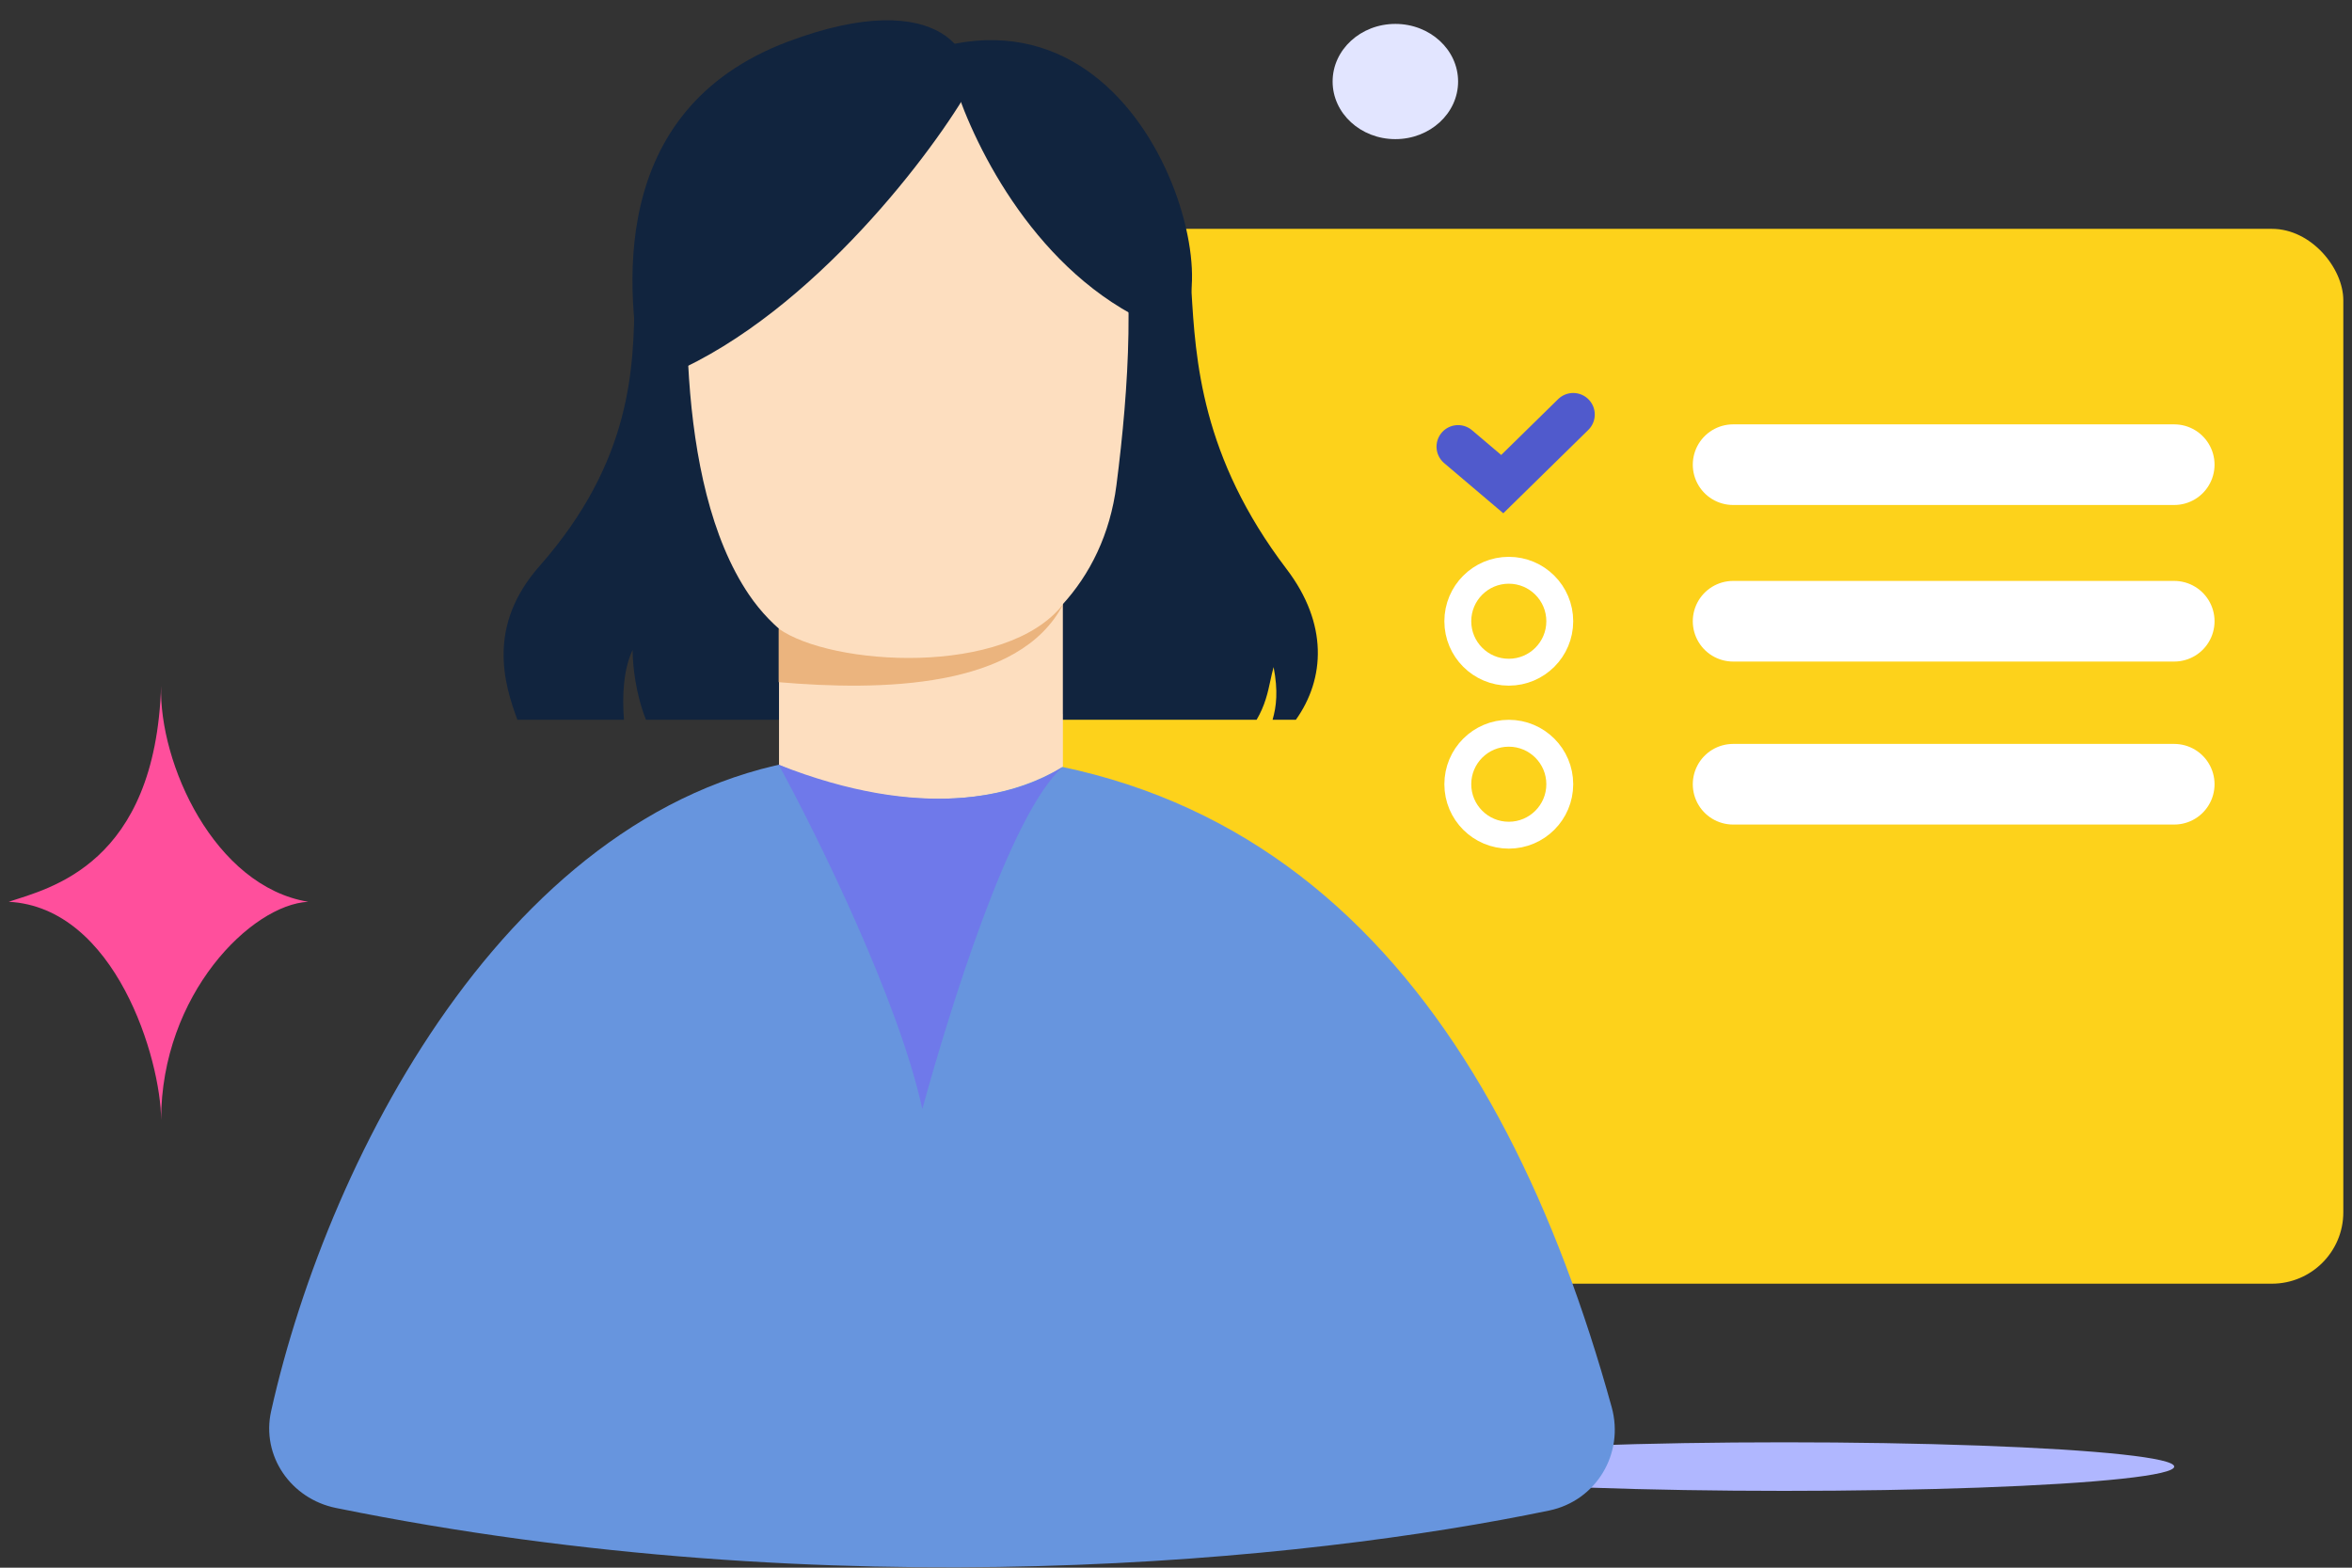 <svg width="114" height="76" viewBox="0 0 114 76" fill="none" xmlns="http://www.w3.org/2000/svg">
<rect x="0" y="0" width="114" height="76" fill="#333333" stroke="none"/>
<ellipse cx="86.482" cy="71.099" rx="18.902" ry="1.177" fill="#B0B7FF"/>
<ellipse cx="67.632" cy="3.952" rx="3.041" ry="2.793" fill="#E2E5FF"/>
<rect x="48.731" y="11.094" width="64.848" height="51.138" rx="3.462" fill="#FDD21B"/>
<path fill-rule="evenodd" clip-rule="evenodd" d="M57.746 14.036C57.946 17.441 58.221 22.147 62.357 27.583C64.379 30.239 64.226 32.906 62.81 34.894H61.681C61.868 34.244 61.955 33.5 61.731 32.34C61.672 32.546 61.626 32.76 61.578 32.981C61.453 33.565 61.315 34.204 60.907 34.894H48.731L50.682 18.39C51.852 16.569 54.241 12.865 54.428 12.615C54.493 12.529 54.759 12.312 55.106 12.029C55.765 11.493 56.714 10.721 57.123 10.159C57.575 11.125 57.652 12.437 57.746 14.036Z" fill="#11243E"/>
<path d="M105.383 22.527H84.003" stroke="white" stroke-width="3.909" stroke-linecap="round"/>
<path d="M105.383 30.117H84.003" stroke="white" stroke-width="3.909" stroke-linecap="round"/>
<path d="M105.383 38.019H84.003" stroke="white" stroke-width="3.909" stroke-linecap="round"/>
<path fill-rule="evenodd" clip-rule="evenodd" d="M30.754 14.446C30.713 17.776 30.658 22.326 26.149 27.444C23.608 30.328 24.413 33.099 25.078 34.894H30.243C30.151 33.734 30.215 32.458 30.663 31.504C30.663 32.289 30.817 33.652 31.31 34.894H39.261L37.31 18.39C36.139 16.569 33.751 12.865 33.564 12.615C33.499 12.528 33.274 12.373 32.982 12.171C32.432 11.79 31.642 11.244 31.235 10.684C30.788 11.636 30.773 12.912 30.754 14.446Z" fill="#11243E"/>
<path d="M36.302 28.828C32.582 23.346 33.16 13.094 33.65 8.689C36.341 4.774 37.33 3.168 46.385 2.679C55.44 2.189 55.336 13.978 54.113 23.523C52.889 33.067 40.952 35.68 36.302 28.828Z" fill="#FDDEBF"/>
<path d="M37.758 40.773V29.126L51.516 24.64V40.773H37.758Z" fill="#FDDEBF"/>
<path d="M40.337 36.662C25.138 38.103 15.956 55.803 13.141 68.413C12.656 70.586 14.103 72.662 16.285 73.105C40.397 78.004 63.308 75.683 75.09 73.228C77.374 72.752 78.739 70.467 78.118 68.219C72.823 49.069 62.06 34.602 40.337 36.662Z" fill="#6795DE"/>
<path d="M31.208 18.625C38.257 16.275 44.476 8.396 46.704 4.749C47.683 2.757 45.616 -0.776 38.191 2.018C29.337 5.349 30.33 14.304 31.208 18.625Z" fill="#11243E"/>
<path d="M55.862 15.732C50.288 13.259 47.279 7.221 46.267 4.071C42.909 4.071 38.208 3.681 46.267 2.121C57.167 0.011 60.23 17.669 55.862 15.732Z" fill="#11243E"/>
<path d="M51.534 29.286C48.777 32.83 40.275 32.29 37.741 30.475V33.071C42.674 33.496 49.42 33.407 51.534 29.286Z" fill="#EBB47E"/>
<path d="M51.489 37.187C46.774 40.048 40.37 38.266 37.741 37.074C38.31 36.575 39.555 35.684 39.786 35.638C40.017 35.592 47.656 34.942 51.489 34.614V37.187Z" fill="#FDDEBF"/>
<path d="M44.704 53.764C43.559 48.499 39.585 40.443 37.741 37.073C44.665 39.808 49.293 38.634 51.519 37.17C48.925 39.459 45.975 49.154 44.704 53.764Z" fill="#6F79EA"/>
<circle cx="73.13" cy="30.117" r="2.471" stroke="white" stroke-width="1.303"/>
<circle cx="73.13" cy="38.018" r="2.471" stroke="white" stroke-width="1.303"/>
<path d="M76.253 20.096L72.813 23.47L70.672 21.653" stroke="#505ACC" stroke-width="2.089" stroke-linecap="round"/>
<path d="M7.809 33.24C7.532 41.921 2.399 43.059 0.422 43.718C5.607 43.992 7.798 51.364 7.809 54.297C7.809 48.189 12.201 43.853 14.94 43.718C10.386 42.964 7.693 37.002 7.809 33.24Z" fill="#FF4F9C"/>
</svg>
